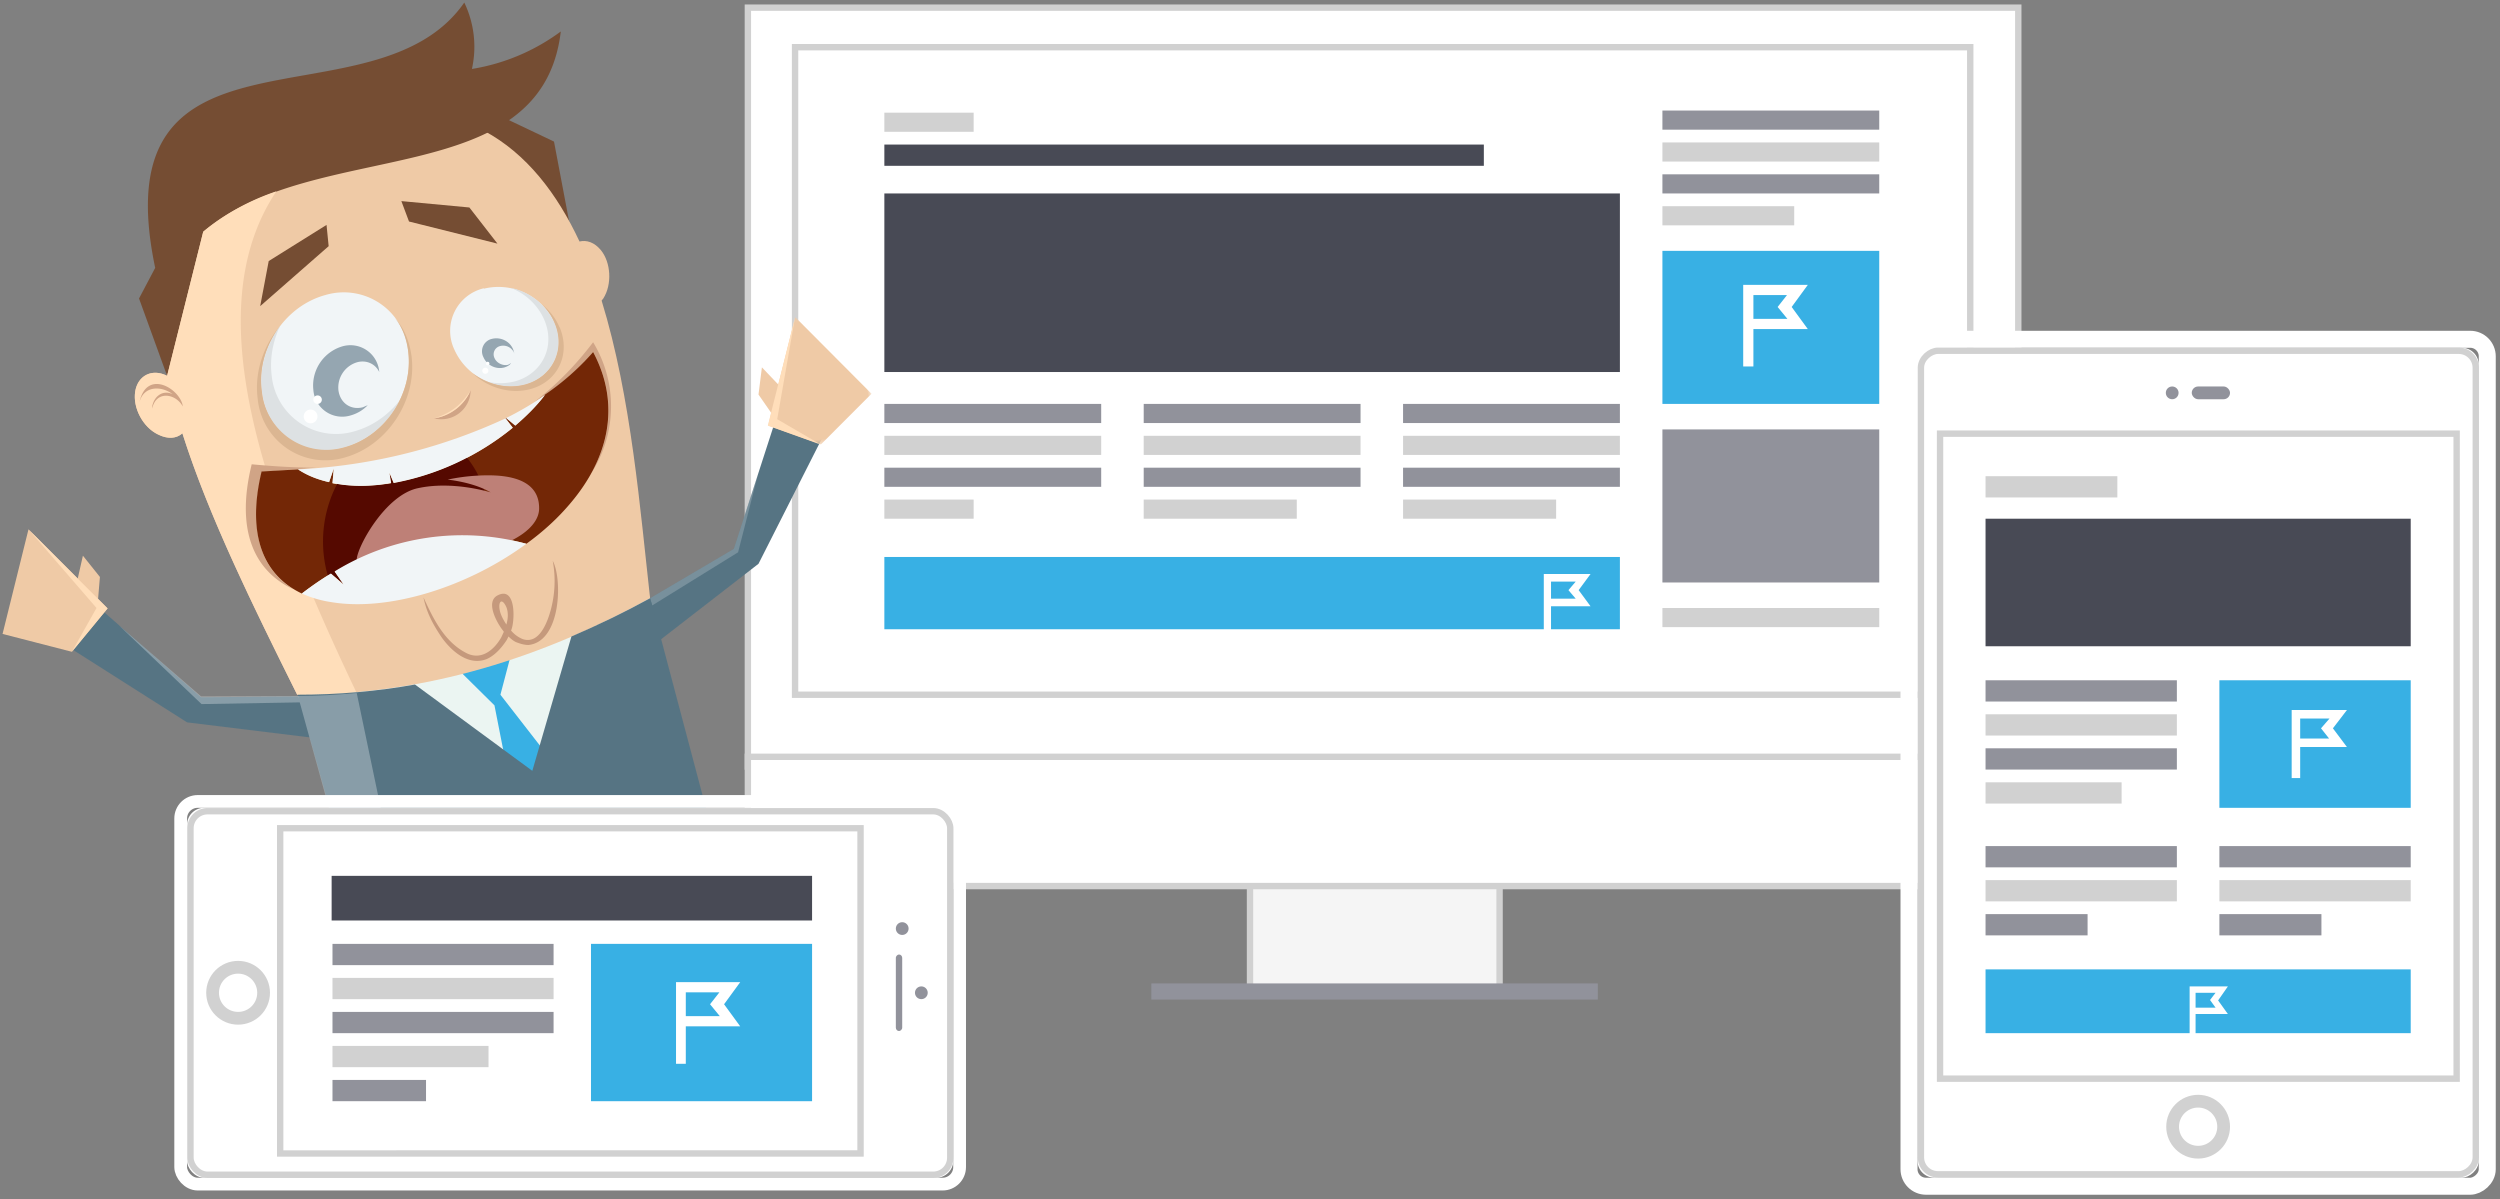 <svg width="588" height="282" xmlns="http://www.w3.org/2000/svg" xmlns:xlink="http://www.w3.org/1999/xlink"><rect width="100%" height="100%" fill="#808080" stroke="none"/><defs><path id="a" d="M25.4 30.7V.2H.2v30.5h25.2z"/><rect id="c" width="180.2" height="87" rx="4"/><rect id="d" width="195.2" height="132" rx="4"/></defs><g fill="none" fill-rule="evenodd"><path stroke="#D1D1D1" stroke-width="1.5" fill="#F5F5F5" d="M294 207.6h58.7v26.6H294z"/><path fill="#91929B" d="M270.8 231.3h105v3.8h-105z"/><path stroke="#D1D1D1" stroke-width="1.5" fill="#FFF" d="M175.9 1.8h298.8v178.5H175.9z"/><path stroke="#D1D1D1" stroke-width="1.5" fill="#FFF" d="M187 11.1h276.4v152.3H187z"/><path fill="#484A55" d="M208 87.5h173v-42H208z"/><path fill="#38B0E4" d="M208 148h173v-17H208z"/><path d="M364.8 140.8h5.8l-1.7-2 1.7-2h-5.8v4zm9.3-5.8l-2.8 3.8 2.8 3.8h-9.3v6.4h-1.7v-14h11z" fill="#FFF"/><path fill="#91929B" d="M208 99.5h51V95h-51z"/><path fill="#D1D1D1" d="M208 107h51v-4.5h-51z"/><path fill="#91929B" d="M208 114.5h51V110h-51z"/><path fill="#D1D1D1" d="M208 122h21v-4.5h-21z"/><path fill="#484A55" d="M208 39h141v-5H208z"/><path fill="#D1D1D1" d="M208 31h21v-4.5h-21z"/><g><path fill="#91929B" d="M269 99.5h51V95h-51z"/><path fill="#D1D1D1" d="M269 107h51v-4.5h-51z"/><path fill="#91929B" d="M269 114.5h51V110h-51z"/><path fill="#D1D1D1" d="M269 122h36v-4.5h-36z"/></g><g><path fill="#91929B" d="M330 99.5h51V95h-51z"/><path fill="#D1D1D1" d="M330 107h51v-4.5h-51z"/><path fill="#91929B" d="M330 114.5h51V110h-51z"/><path fill="#D1D1D1" d="M330 122h36v-4.5h-36z"/></g><g><path fill="#38B0E4" d="M391 95h51V59h-51z"/><path d="M412.4 75h8l-2.3-2.8 2.2-2.8h-7.9V75zm12.8-8l-3.8 5.2 3.8 5.2h-12.8v8.8H410V67h15.2z" fill="#FFF"/><path fill="#91929B" d="M391 137h51v-36h-51zM391 30.5h51V26h-51z"/><path fill="#D1D1D1" d="M391 38h51v-4.5h-51zM391 147.5h51V143h-51z"/><path fill="#91929B" d="M391 45.5h51V41h-51z"/><path fill="#D1D1D1" d="M391 53h31v-4.5h-31z"/></g><path stroke="#D1D1D1" stroke-width="1.5" fill="#FFF" d="M175.9 178h298.8v30.4H175.9z"/><g><path d="M101 165.3" fill="#212120"/><path d="M125.7 182.3l28.4-37-10.3-37.5L61 130.6l10.5 38 54.3 13.7z" fill="#EBF5F2"/><path d="M121.8 193.8l1.6.8 14-4 .5-1.2-20.2-26 2.5-9.5-12.6 3.4 8.7 8.6 5.5 28z" fill="#38B0E4"/><path fill="#754D33" d="M108.8 28.5l7.2-2 14.3 6.8 3.6 19z"/><path d="M141.3 58.8c-1.5-1.8-3.3-2.4-5-2-10.6-22.7-28.7-37.3-61.6-28.2-34.4 9.5-41 32.1-35.4 59.8-3.5-1.8-6.9-.1-7.5 3.7-.6 3.8 1.8 8.4 5.4 10.1 2.2 1.1 4.3 1 5.7-.3 6.2 19.6 16.8 41 27 61.5 30.8 0 57.9-8.9 83-22.7-2.3-20.4-4.4-47.3-11.4-70l.4-.5c2.1-3.3 1.8-8.5-.6-11.4" fill="#EFCAA6"/><path d="M76.5 69.4A15.2 15.2 0 0 1 96 82.6c1.3 9.9-5.4 20-15 22.6a15.2 15.2 0 0 1-19.4-13.1C60.3 82 67 72 76.5 69.4" fill="#F1F5F7"/><path d="M83.5 101.4a15.2 15.2 0 0 1-19.6-13.1c-.5-4 .3-8.1 2-11.7-3.3 4.4-5 10-4.3 15.5 1.2 9.9 10 15.8 19.5 13.1a20.9 20.9 0 0 0 12.9-11c-2.7 3.4-6.3 6-10.5 7.2" fill="#DDE1E3"/><path d="M85.3 95.8c-2.8.7-5.3-1-5.7-4a6.2 6.2 0 0 1 4.4-6.6c2.2-.6 4.3.4 5.2 2.3a6.8 6.8 0 0 0-8.8-6 9.6 9.6 0 0 0-6.7 10.2 6.8 6.8 0 0 0 8.8 6 8.9 8.9 0 0 0 4-2.4l-1.2.5" fill="#95A6B1"/><path d="M113.8 67.8a10.3 10.3 0 0 0-6.9 14.5 14.5 14.5 0 0 0 16.7 8.1c6.4-1.8 9.5-8.3 6.8-14.5a14.5 14.5 0 0 0-16.6-8" fill="#F1F5F7"/><path d="M130.4 75.9a14.6 14.6 0 0 0-10.3-8.2c3.4 1.3 6.4 4 7.9 7.5 2.7 6.2-.4 12.7-6.9 14.5-2 .5-4.2.6-6.3.1 2.8 1.1 5.9 1.4 8.8.6 6.4-1.8 9.5-8.3 6.8-14.5" fill="#DDE1E3"/><path d="M119.5 85.8c-1.2.3-2.7-.4-3.2-1.6a2 2 0 0 1 1.3-2.8 2.8 2.8 0 0 1 3.4 1.8l-.3-1c-.8-2-3-3-5-2.5a3 3 0 0 0-2 4.3c.8 1.9 3 3 5 2.4.6-.2 1.2-.5 1.5-1l-.7.4" fill="#95A6B1"/><path fill="#754D33" d="M63.2 61.4l13.6-8.5.5 5L61.2 72zM110.4 48.8l-16-1.5 1.8 4.8 20.8 5.2z"/><path d="M110.7 91.8a6.9 6.9 0 0 1-8.6 6.6 11.2 11.2 0 0 0 8.6-6.6" fill="#D0A486"/><path d="M110.7 91.8s-1.6 2.7-4 4.4a15.8 15.8 0 0 1-4.6 2.2 11.2 11.2 0 0 0 8.6-6.6" fill="#FFDEBA"/><path d="M131.6 77c-.9-2.2-2.4-4-4.2-5.5 1.3 1.3 2.3 2.7 3 4.4 2.7 6.2-.4 12.7-6.8 14.5-4.3 1.2-9 0-12.4-2.6 3.5 3.4 8.8 5 13.6 3.7 6.5-1.8 9.5-8.3 6.8-14.6M96 82.6c1.3 9.9-5.4 20-15 22.6a15.2 15.2 0 0 1-19.4-13.1c-.8-5.6 1-11.2 4.4-15.6-4 4.7-6.2 11-5.4 17.2a16 16 0 0 0 20.5 13.9c10-2.8 17-13.4 15.7-23.8-.5-3.6-1.8-6.7-3.9-9 1.6 2 2.7 4.7 3.1 7.8" fill="#DBB692"/><path d="M119.1 146.9c.4-1.4.5-2.8 0-4.1-1-2.2-1.9-1.4-1.6.5.2 1.3.9 2.5 1.6 3.6m-19.5-6.4c2.2 4.8 4.8 10.3 9.9 13 3.6 2 6.7-.6 8.4-3.6l.6-1.3-.2-.3c-1.3-1.6-4.3-6.8-1.2-8.3 4.4-2.2 4 6.4 3.1 8.3a7 7 0 0 0 2.7 2c4 1.4 5.9-4.2 6.6-6.7a26 26 0 0 0 .5-11.7c2.3 4.2 2 19-5.7 19.8-1 0-2-.3-3-.7-.6-.3-1.2-.8-1.7-1.3l-.4.8c-1.1 1.7-2.7 3.6-4.7 4.5-4.5 1.8-8.6-2.2-10.7-5.2-2-3-3.5-5.8-4.2-9.3" fill="#C5997C"/><path d="M111 16.2A24 24 0 0 0 109.2.6C88.1 31 23.5 1 36.5 63l-3.8 7.2 6.6 18.2 8.5-33.9c26.2-22.4 79.6-9 84.1-47.1a48 48 0 0 1-20.8 8.8" fill="#754D33"/><path d="M72.6 96.4a1.6 1.6 0 1 1 .9 3.1 1.6 1.6 0 0 1-.9-3.1m1.5-3.2a1 1 0 1 1 .5 1.8 1 1 0 0 1-.5-1.8M114 86.5a.7.7 0 1 1 .3 1.4.7.7 0 0 1-.3-1.4m.6-1.4a.4.4 0 1 1 .2.8.4.4 0 0 1-.2-.8" fill="#FFF"/><path d="M65 45a54.1 54.1 0 0 0-17.2 9.5l-8.5 33.9c-3.5-1.8-6.9-.1-7.5 3.7-.6 3.8 1.8 8.4 5.4 10.1 2.2 1.1 4.3 1 5.7-.3 6.2 19.6 16.8 41 27 61.5 4.8 0 9.4-.2 13.9-.6C62.4 117.8 46 73.4 65 45" fill="#FFDEBA"/><path d="M43 95.6c-1.7-3.1-6.3-3.8-7.2.5v-.5c.4-2.3 2.4-4 4.8-2.9-2.7-2-6.8-2-7.8 1.9 1.7-8 9.7-3.1 10.2 1M61.6 111c-3.4 14.3.1 23.1 7.4 27.6-9-4.2-13.7-13.5-9.8-29.4 5.3.5 10.4.8 15.2.8l-12.9 1zM125.6 94.6c5.2-4 9.8-8.7 13.9-14.1a29 29 0 0 1-.3 30.6c4.7-8.6 5.6-18.4.3-28.3-4 4.6-8.6 8.5-13.9 11.8" fill="#D0A486"/><path d="M139.5 82.8a60.2 60.2 0 0 1-11.3 10c-2 2.7-4.4 5-7 7.3l-2.1-1.8-.2.1 1.7 2.2a62.4 62.4 0 0 1-28 13l-1-2.4.4 2.5c-5 .8-9.6.8-13.8 0l.3-3.5-1.1 3.2c-2.7-.6-5.2-1.6-7.3-3l-8.6.5v.1c-3.7 15.6 1 24.6 9.5 28.6 2.2-1.7 4.5-3.3 6.9-4.7l3 2.6-2.2-3a57.3 57.3 0 0 1 45.1-6.6c4-2.9 7.5-6.1 10.5-9.7 8.5-10.1 12-22.6 5.2-35.4" fill="#732706"/><path d="M109.8 107.6c-5.5 3-11.5 5-17.3 6l-1-2.4.5 2.5c-4.5.7-8.8.8-12.7.1a29.3 29.3 0 0 0-2.2 21.6l.8-.5 3 2.6-2.2-3a62 62 0 0 1 36.1-8.5c.2-2 .2-4 0-6a23 23 0 0 0-5-12.4" fill="#550900"/><path d="M111.8 111.9a45 45 0 0 0-6.5.9c4 .5 7.5 1.5 10.1 3-5-1.4-11.4-2.2-17-1-7.7 1.5-14.4 13.8-14.5 16.8-.1 4.8 11.8-.6 23.4-1.3 11.7-.8 19.4-5.7 19.5-10.6.1-4.8-3.3-8.6-15-7.8" fill="#BE8077"/><path d="M78.7 134.4l2.1 3.1-3-2.6c-2.3 1.4-4.6 3-6.8 4.7a26.1 26.1 0 0 0 6.8 2c13.4 2.3 32-3.4 46-13.7a57.3 57.3 0 0 0-45.1 6.5M71.8 110.3l-1.7.1c2.1 1.4 4.6 2.4 7.3 3l1.1-3.2-.3 3.4c4.2.9 8.9.9 13.8 0l-.4-2.4 1 2.4a62.4 62.4 0 0 0 28-13l-1.7-2.2a131 131 0 0 1-47.1 11.9M119 98.3l2.2 1.8c2.6-2.2 5-4.6 7-7.2-2.8 2-5.9 3.8-9.1 5.4" fill="#F1F5F7"/><path fill="#567483" d="M172.6 129.1l11-34 11.4 4.7-16.6 32.8-25.3 19.6-.2-11.5z"/><path fill="#193540" d="M95.5 165l5.2 12 9.8 5.6-8.9-7.6zM138 165l-3.8 11.1 5.7-9.9-1.7-13z"/><path fill="#EFCAA6" d="M181.8 97.7l-3.4-4.9.8-6.4 6 6.3z"/><path fill="#FFF" opacity=".2" d="M172.6 129.1l-19.7 11.6.5 1.7 20.2-12.5 4.7-18.4z"/><path d="M154.7 147.3l-1.8-6.6c-6 3.3-12.2 6.3-18.5 9l-9.2 31.6L97.6 161c-8.9 1.6-18 2.4-27.6 2.4l17.7 63C117 210.2 147 217.7 170 205l-15.3-57.7z" fill="#567483"/><g transform="rotate(-9 571.4 -1084.2)"><mask id="b" fill="#fff"><use xlink:href="#a"/></mask><path fill="#EFCAA6" mask="url(#b)" d="M11.8 30.7L.2 24.4 10.5.2l14.9 20.6z"/></g><path fill="#FFDEBA" d="M187 74.6l-6.4 25.5 12.5 4.5-10.3-6z"/><g><path fill="#567483" d="M47.3 164l-27-23.7-7.3 9.9 31 19.7 31.8 3.9-5.7-10z"/><path fill="#EFCAA6" d="M16.9 153.3l8.4-10.2-18.6-18.6-6.1 24.6z"/><path fill="#EFCAA6" d="M23 141.7l.5-6-4-5-1.9 8.4z"/><path fill="#FFDEBA" d="M6.7 124.5l18.6 18.6-8.4 10.2 5.8-10.3z"/><path d="M70.5 165.2l17 61.5 8.7-4.8L83.9 163c-4.5.4-9.1.7-13.8.7l-22.8.1L28 147.1l19.4 18.5 23-.4z" fill="#FFF" opacity=".3"/></g></g><g transform="translate(44 190)"><use fill="#FFF" xlink:href="#c"/><rect stroke="#FFF" stroke-width="3" x="-1.5" y="-1.5" width="183.2" height="90" rx="4"/><rect stroke="#D1D1D1" stroke-width="1.5" stroke-linejoin="square" x=".8" y=".8" width="178.7" height="85.5" rx="4"/><ellipse stroke="#D1D1D1" stroke-width="3" cx="12" cy="43.5" rx="6" ry="6"/><path stroke="#D1D1D1" stroke-width="1.5" fill="#FFF" d="M21.9 4.8h136.5v76.5H21.9z"/><path fill="#38B0E4" d="M95 69h52V32H95z"/><path d="M117.3 49h8l-2.3-2.8 2.2-2.8h-7.9V49zm12.8-8l-3.8 5.2 3.8 5.2h-12.8v8.8H115V41h15.2z" fill="#FFF"/><path fill="#484A55" d="M34 26.5h113V16H34z"/><g><path fill="#91929B" d="M34.2 37h52v-5h-52z"/><path fill="#D1D1D1" d="M34.2 45h52v-5h-52z"/><path fill="#91929B" d="M34.2 53h52v-5h-52zM34.2 69h22v-5h-22z"/><path fill="#D1D1D1" d="M34.2 61h36.7v-5H34.2z"/></g><g transform="rotate(90 74.4 101.3)" fill="#91929B"><rect x="7.6" y="7.5" width="18" height="1.5" rx=".8"/><ellipse cx="1.5" cy="7.5" rx="1.5" ry="1.5"/><ellipse cx="16.6" cy="3" rx="1.5" ry="1.5"/></g></g><g><g transform="rotate(-90 364 -87)"><use fill="#FFF" xlink:href="#d"/><rect stroke="#FFF" stroke-width="4" x="-2" y="-2" width="199.2" height="136" rx="4"/><rect stroke="#D1D1D1" stroke-width="1.5" stroke-linejoin="square" x=".8" y=".8" width="193.7" height="130.5" rx="4"/><ellipse stroke="#D1D1D1" stroke-width="3" cx="12" cy="66" rx="6" ry="6"/><path stroke="#D1D1D1" stroke-width="1.5" fill="#FFF" d="M23.3 5.3H175v121.5H23.3z"/><g transform="rotate(90 64.6 123)" fill="#91929B"><rect x="6.1" y="1.5" width="9" height="3" rx="1.5"/><ellipse cx="1.5" cy="3" rx="1.5" ry="1.5"/></g></g><path fill="#484A55" d="M467 152h100v-30H467z"/><path fill="#91929B" d="M467 165h45v-5h-45z"/><path fill="#D1D1D1" d="M467 173h45v-5h-45z"/><path fill="#91929B" d="M467 204h45v-5h-45zM467 220h24v-5h-24z"/><path fill="#D1D1D1" d="M467 212h45v-5h-45z"/><path fill="#91929B" d="M522 204h45v-5h-45zM522 220h24v-5h-24z"/><path fill="#D1D1D1" d="M522 212h45v-5h-45z"/><path fill="#91929B" d="M467 181h45v-5h-45z"/><path fill="#D1D1D1" d="M467 189h32v-5h-32z"/><path fill="#38B0E4" d="M467 243h100v-15H467z"/><path d="M516.4 237h4.7l-1.3-1.8 1.3-1.7h-4.7v3.5zm7.6-5l-2.3 3.3 2.3 3.2h-7.6v5.5H515v-12h9z" fill="#FFF"/><path fill="#38B0E4" d="M522 190h45v-30h-45z"/><path d="M541 173.7h6.8l-1.9-2.4 2-2.3H541v4.7zm11-6.7l-3.3 4.3 3.3 4.4h-11v7.3h-2v-16h13z" fill="#FFF"/><path fill="#D1D1D1" d="M467 117h31v-5h-31z"/></g></g></svg>